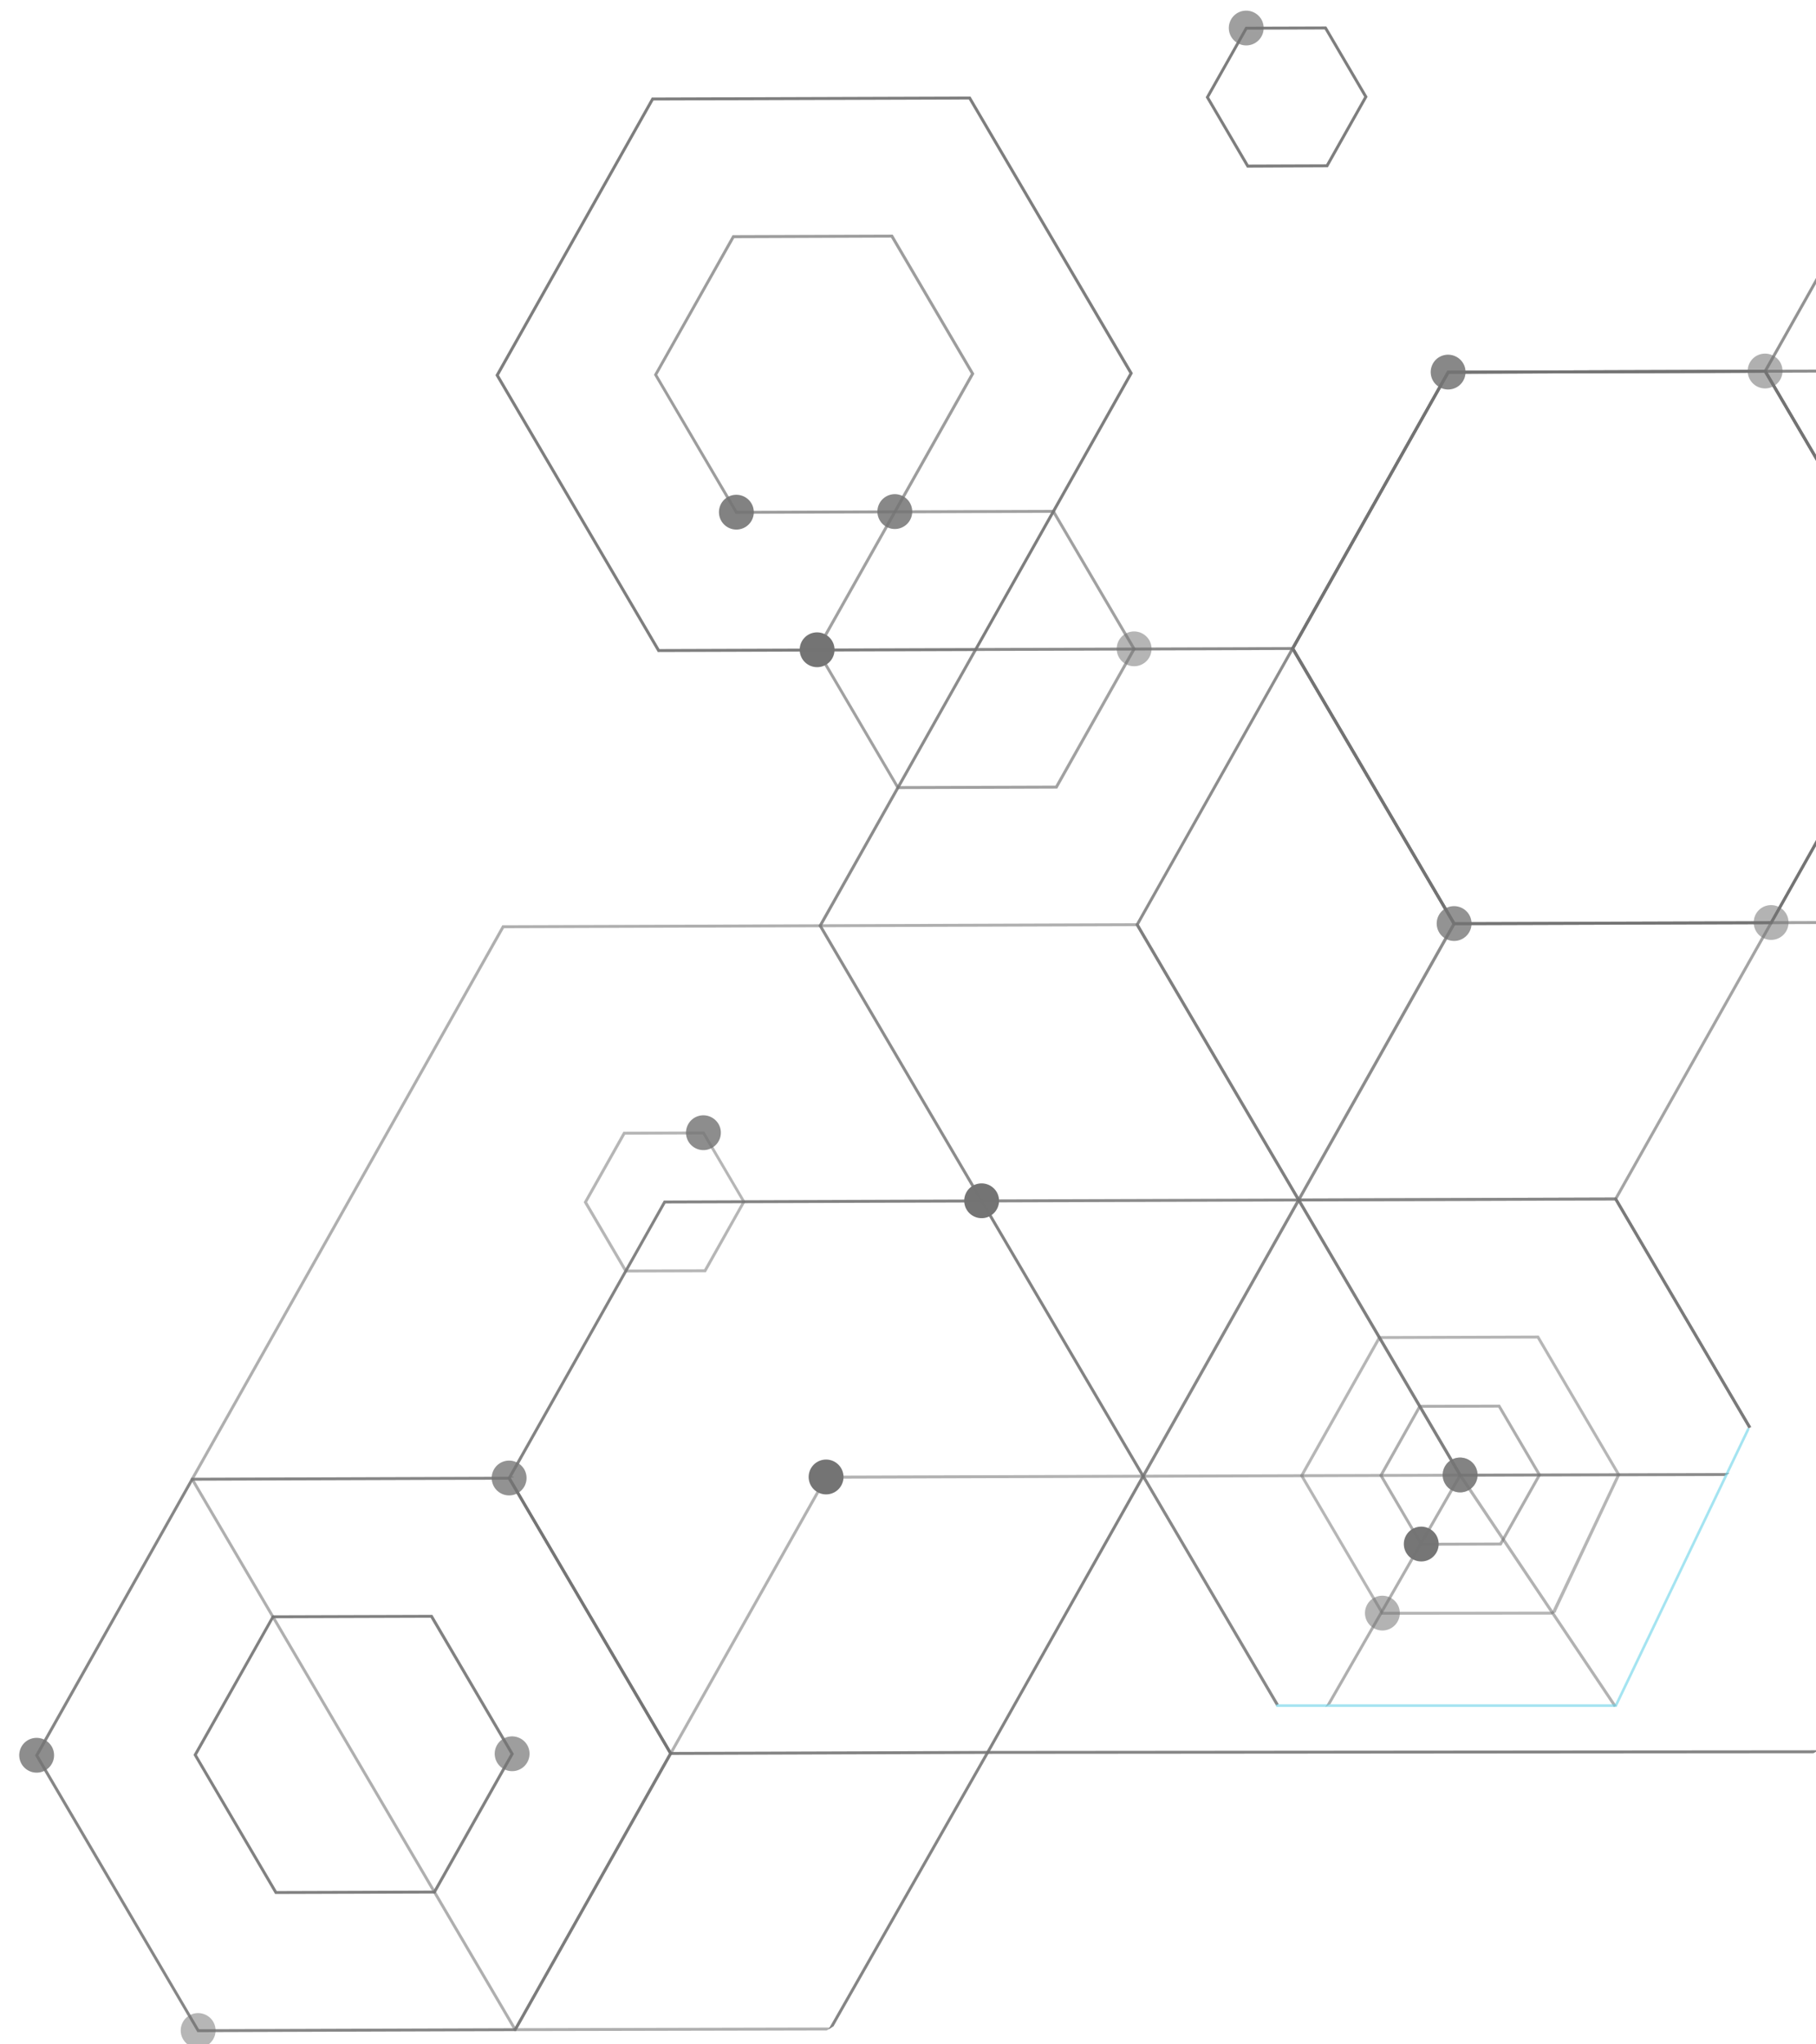 <svg id="Capa_1" data-name="Capa 1" xmlns="http://www.w3.org/2000/svg" xmlns:xlink="http://www.w3.org/1999/xlink" viewBox="0 0 834.02 938.83"><defs><style>.cls-1,.cls-46{fill:none;}.cls-2{opacity:0.55;}.cls-3{clip-path:url(#clip-path);}.cls-10,.cls-11,.cls-12,.cls-13,.cls-14,.cls-15,.cls-16,.cls-17,.cls-18,.cls-19,.cls-20,.cls-21,.cls-22,.cls-23,.cls-24,.cls-25,.cls-26,.cls-27,.cls-28,.cls-29,.cls-30,.cls-31,.cls-32,.cls-33,.cls-34,.cls-35,.cls-36,.cls-37,.cls-38,.cls-39,.cls-4,.cls-40,.cls-41,.cls-42,.cls-43,.cls-44,.cls-45,.cls-5,.cls-6,.cls-7,.cls-8,.cls-9{fill:#000000;isolation:isolate;}.cls-4{opacity:0.9;}.cls-5{opacity:0.86;}.cls-6{opacity:0.92;}.cls-7{opacity:0.7;}.cls-8{opacity:0.82;}.cls-9{opacity:0.57;}.cls-10{opacity:0.87;}.cls-11{opacity:0.55;}.cls-12{opacity:0.88;}.cls-13{opacity:0.52;}.cls-14{opacity:0.67;}.cls-15{opacity:0.52;}.cls-16{opacity:0.99;}.cls-17{opacity:0.65;}.cls-18{opacity:0.77;}.cls-19{opacity:0.81;}.cls-20{opacity:0.63;}.cls-21{opacity:0.58;}.cls-22{opacity:0.6;}.cls-23{opacity:0.92;}.cls-24{opacity:0.56;}.cls-25{opacity:0.83;}.cls-26{opacity:0.69;}.cls-27{opacity:0.52;}.cls-28{opacity:0.78;}.cls-29{opacity:0.81;}.cls-30{opacity:0.89;}.cls-31{opacity:0.85;}.cls-32{opacity:0.99;}.cls-33{opacity:0.73;}.cls-34{opacity:0.99;}.cls-35{opacity:0.54;}.cls-36{opacity:0.53;}.cls-37{opacity:0.99;}.cls-38{opacity:0.81;}.cls-39{opacity:0.77;}.cls-40{opacity:0.54;}.cls-41{opacity:0.56;}.cls-42{opacity:0.85;}.cls-43{opacity:0.57;}.cls-44{opacity:0.98;}.cls-45{opacity:0.68;}.cls-46{stroke:#69d2e7;stroke-miterlimit:10;stroke-width:1.2px;opacity:0.6;}</style><clipPath id="clip-path"><rect class="cls-1" width="835.57" height="938.83"/></clipPath></defs><g id="Layer_1" data-name="Layer 1"><g class="cls-2"><g class="cls-3"><path class="cls-4" d="M199.91,869.66l-73.57.22L88.87,806l.19-.35L125,741.89l73.57-.22L236,805.53l-.18.34Zm-72.8-1.12,72-.23,35.33-62.76L197.76,743l-72,.23L90.42,806Z"/><path class="cls-5" d="M237,932.85l-146.35.48L16.07,806.23l.2-.32,71.6-127.2,146.35-.48,74.58,127.1-.19.32ZM91.4,932l144.81-.46,71-126.2L233.47,679.58l-144.82.47-71,126.19Z"/><path class="cls-6" d="M448.48,299h-.39l-146,.46L227.55,172.35l.18-.34L299.33,44.8l.38,0,146-.46,74.57,127.07-.18.34Zm-145.6-.89,144.81-.46,71-126.19L444.93,45.68l-144.8.46-71,126.19Z"/><path class="cls-7" d="M411.38,235.75l-73.56.24-37.48-63.88.19-.32L336.43,108l73.56-.24,37.48,63.88-.18.34Zm-72.81-1.11,72-.23,35.33-62.76-36.69-62.53-72,.26-35.35,62.74Z"/><path class="cls-8" d="M596.84,551.8h-.39l-146,.46L375.91,425.18l.18-.34,71.6-127.2.38,0,146-.46,74.57,127.07-.19.32Zm-145.62-.91L596,550.45l71-126.21L593.28,298.52l-144.8.46-71,126.19Z"/><polygon class="cls-9" points="381.97 931.2 237 931.52 89.03 679.35 231.47 426.31 521.86 425.37 669.83 677.54 608.69 784.03 611.01 782.67 671.19 677.87 671.39 677.51 522.65 424.03 231.09 424.96 230.68 424.96 87.67 679.02 87.49 679.37 236.23 932.86 379.66 932.56 381.97 931.2"/><polygon class="cls-10" points="382.8 930.67 453.99 805.52 832.86 805.23 835.18 803.87 453.2 804.18 380.48 932.03 382.8 930.67"/><polygon class="cls-11" points="237.47 931.92 237.39 932.18 379.83 679.14 670.22 678.2 741.22 784.03 742.39 783.35 671 676.85 379.43 677.76 379.04 677.79 236.03 931.85 235.84 932.2 236.31 932.6 237.47 931.92"/><path class="cls-12" d="M454,805.52,307.65,806l-74.58-127.1.19-.31,71.6-127.2,146.36-.49L525.8,678l-.21.33Zm-145.6-.88,144.81-.46,71-126.19L450.45,552.26l-144.81.46-71,126.19Z"/><polygon class="cls-13" points="714.94 740.2 635.28 740.29 598.58 677.76 633.92 614.99 705.94 614.76 742.64 677.29 712.2 741.58 714.52 740.22 744.17 677.28 706.69 613.4 633.13 613.64 597.04 677.74 634.52 741.62 712.63 741.56 714.94 740.2"/><path class="cls-14" d="M485.56,362.17l-73.56.24-37.49-63.88.17-.34,35.9-63.78,73.57-.22,37.49,63.88-.19.32Zm-72.82-1.12,72-.23,35.33-62.76-36.69-62.53-72,.23-35.33,62.77Z"/><path class="cls-15" d="M324.19,584.32l-37.18.1-18.93-32.26.2-.36,18-32,37.17-.13,18.93,32.26-.18.34Zm-36.4-1.25,35.61-.1,17.48-31.05L322.73,521l-35.63.12-17.46,31Z"/><path class="cls-16" d="M813.84,424.46h-.41l-146,.46L592.89,297.85l.18-.34,71.62-127.22h.39l146-.46,74.57,127.07-.19.32Zm-145.64-.9,144.85-.45,71-126.22L810.3,171.17l-144.81.46-71,126.2Z"/><polygon class="cls-17" points="804.22 655.35 742.79 550.66 813.84 424.46 958.65 424 1020.08 528.69 1021.22 528.01 959.39 422.64 813.42 423.1 813.05 423.11 741.43 550.33 741.24 550.65 803.07 656.02 804.22 655.35"/><path class="cls-18" d="M1030.82,297.14l-.38,0-146,.46L809.9,170.51l.18-.34L881.68,43h.41l146-.46,74.57,127.07-.21.33Zm-145.61-.91L1030,295.8l71-126.22L1027.27,43.85l-144.81.46-71,126.19Z"/><polygon class="cls-19" points="794.31 676.54 671 676.85 523.03 424.68 665.49 171.64 955.88 170.7 1103.85 422.86 1056.2 507.49 1058.49 506.15 1105.2 423.2 1105.38 422.85 956.64 169.37 665.08 170.3 664.69 170.29 521.68 424.35 521.48 424.71 670.22 678.2 792 677.89 794.31 676.54"/><polygon class="cls-20" points="587.23 782.67 525.8 677.99 596.84 551.8 741.64 551.34 803.07 656.02 804.22 655.35 742.38 549.98 596.41 550.44 596.05 550.45 524.45 677.65 524.26 677.97 586.09 783.35 587.23 782.67"/><path class="cls-21" d="M689.56,709.81l-37.18.1-18.93-32.26,18.23-32.41,37.18-.1,18.93,32.26Zm-36.43-1.23,35.64-.12,17.48-31.05L688.1,646.47l-35.64.12L635,677.65Z"/><polygon class="cls-22" points="587.23 782.67 525.8 677.99 596.84 551.8 741.64 551.34 803.07 656.02 804.22 655.35 742.38 549.98 596.41 550.44 596.05 550.45 524.45 677.65 524.26 677.97 586.09 783.35 587.23 782.67"/><path class="cls-23" d="M609.85,76.82,572.68,77,553.74,44.66l.19-.31L572,12.28l37.14-.11,18.94,32.29-.19.32Zm-36.43-1.23,35.64-.12,17.46-31L608.38,13.52l-35.61.1L555.29,44.67Z"/><path class="cls-24" d="M813.84,424.46h-.41l-146,.46L592.89,297.85l.18-.34,71.62-127.22h.39l146-.46,74.57,127.07-.19.32Zm-145.64-.9,144.85-.45,71-126.22L810.3,171.17l-144.81.46-71,126.2Z"/><path class="cls-25" d="M1247.83,169.8l-.38,0-291.57.91L807.14-82.79l.19-.32,143-254.09h.39l291.55-.93L1391-84.63l-.18.34Zm-291.19-.43,290.4-.91L1389.48-84.62l-148-252.14-290.4.91L808.68-82.78Z"/><path class="cls-26" d="M242.14,801.48a8,8,0,1,1-11-2.91A8.06,8.06,0,0,1,242.14,801.48Z"/><path class="cls-27" d="M97.94,928.57a8,8,0,1,1-11-2.91A8.07,8.07,0,0,1,97.94,928.57Z"/><path class="cls-28" d="M240.77,674.85a8,8,0,1,1-11-2.93A8.06,8.06,0,0,1,240.77,674.85Z"/><path class="cls-29" d="M23.78,802.18a8,8,0,1,1-11-2.93A8.06,8.06,0,0,1,23.78,802.18Z"/><path class="cls-30" d="M345.14,231.26a8,8,0,1,1-11-2.94A8.06,8.06,0,0,1,345.14,231.26Z"/><path class="cls-31" d="M417.91,231a8,8,0,1,1-11-2.94A8,8,0,0,1,417.91,231Z"/><path class="cls-32" d="M457.77,547.52a8,8,0,1,1-11-2.93A8.06,8.06,0,0,1,457.77,547.52Z"/><path class="cls-33" d="M677.53,673.46a8,8,0,1,1-11-2.94A8.06,8.06,0,0,1,677.53,673.46Z"/><path class="cls-34" d="M386.34,674.39a8,8,0,1,1-11-2.94A8,8,0,0,1,386.34,674.39Z"/><path class="cls-35" d="M641.83,736.89a8,8,0,1,1-11-2.93A8.07,8.07,0,0,1,641.83,736.89Z"/><path class="cls-36" d="M527.8,294a8,8,0,1,1-11-2.9A8.07,8.07,0,0,1,527.8,294Z"/><path class="cls-37" d="M382.22,294.45a8,8,0,1,1-11-2.93A8.07,8.07,0,0,1,382.22,294.45Z"/><path class="cls-38" d="M330,516.25A8,8,0,1,1,319,513.33,8.07,8.07,0,0,1,330,516.25Z"/><path class="cls-39" d="M674.77,420.19a8,8,0,1,1-11-2.93A8.06,8.06,0,0,1,674.77,420.19Z"/><path class="cls-40" d="M820.36,419.71a8,8,0,1,1-11-2.93A8.07,8.07,0,0,1,820.36,419.71Z"/><path class="cls-41" d="M817.6,166.44a8,8,0,1,1-11.05-2.92A8.08,8.08,0,0,1,817.6,166.44Z"/><path class="cls-42" d="M672,166.89A8,8,0,1,1,661,164,8.07,8.07,0,0,1,672,166.89Z"/><path class="cls-43" d="M677.53,673.46a8,8,0,1,1-11-2.94A8.06,8.06,0,0,1,677.53,673.46Z"/><path class="cls-44" d="M659.68,705.18a8,8,0,1,1-11-2.94A8.06,8.06,0,0,1,659.68,705.18Z"/><path class="cls-45" d="M579.29,8.88a8,8,0,1,1-11-2.91A8.07,8.07,0,0,1,579.29,8.88Z"/></g></g><polyline class="cls-46" points="586.09 783.35 742.11 783.35 803.07 656.02"/></g></svg>
